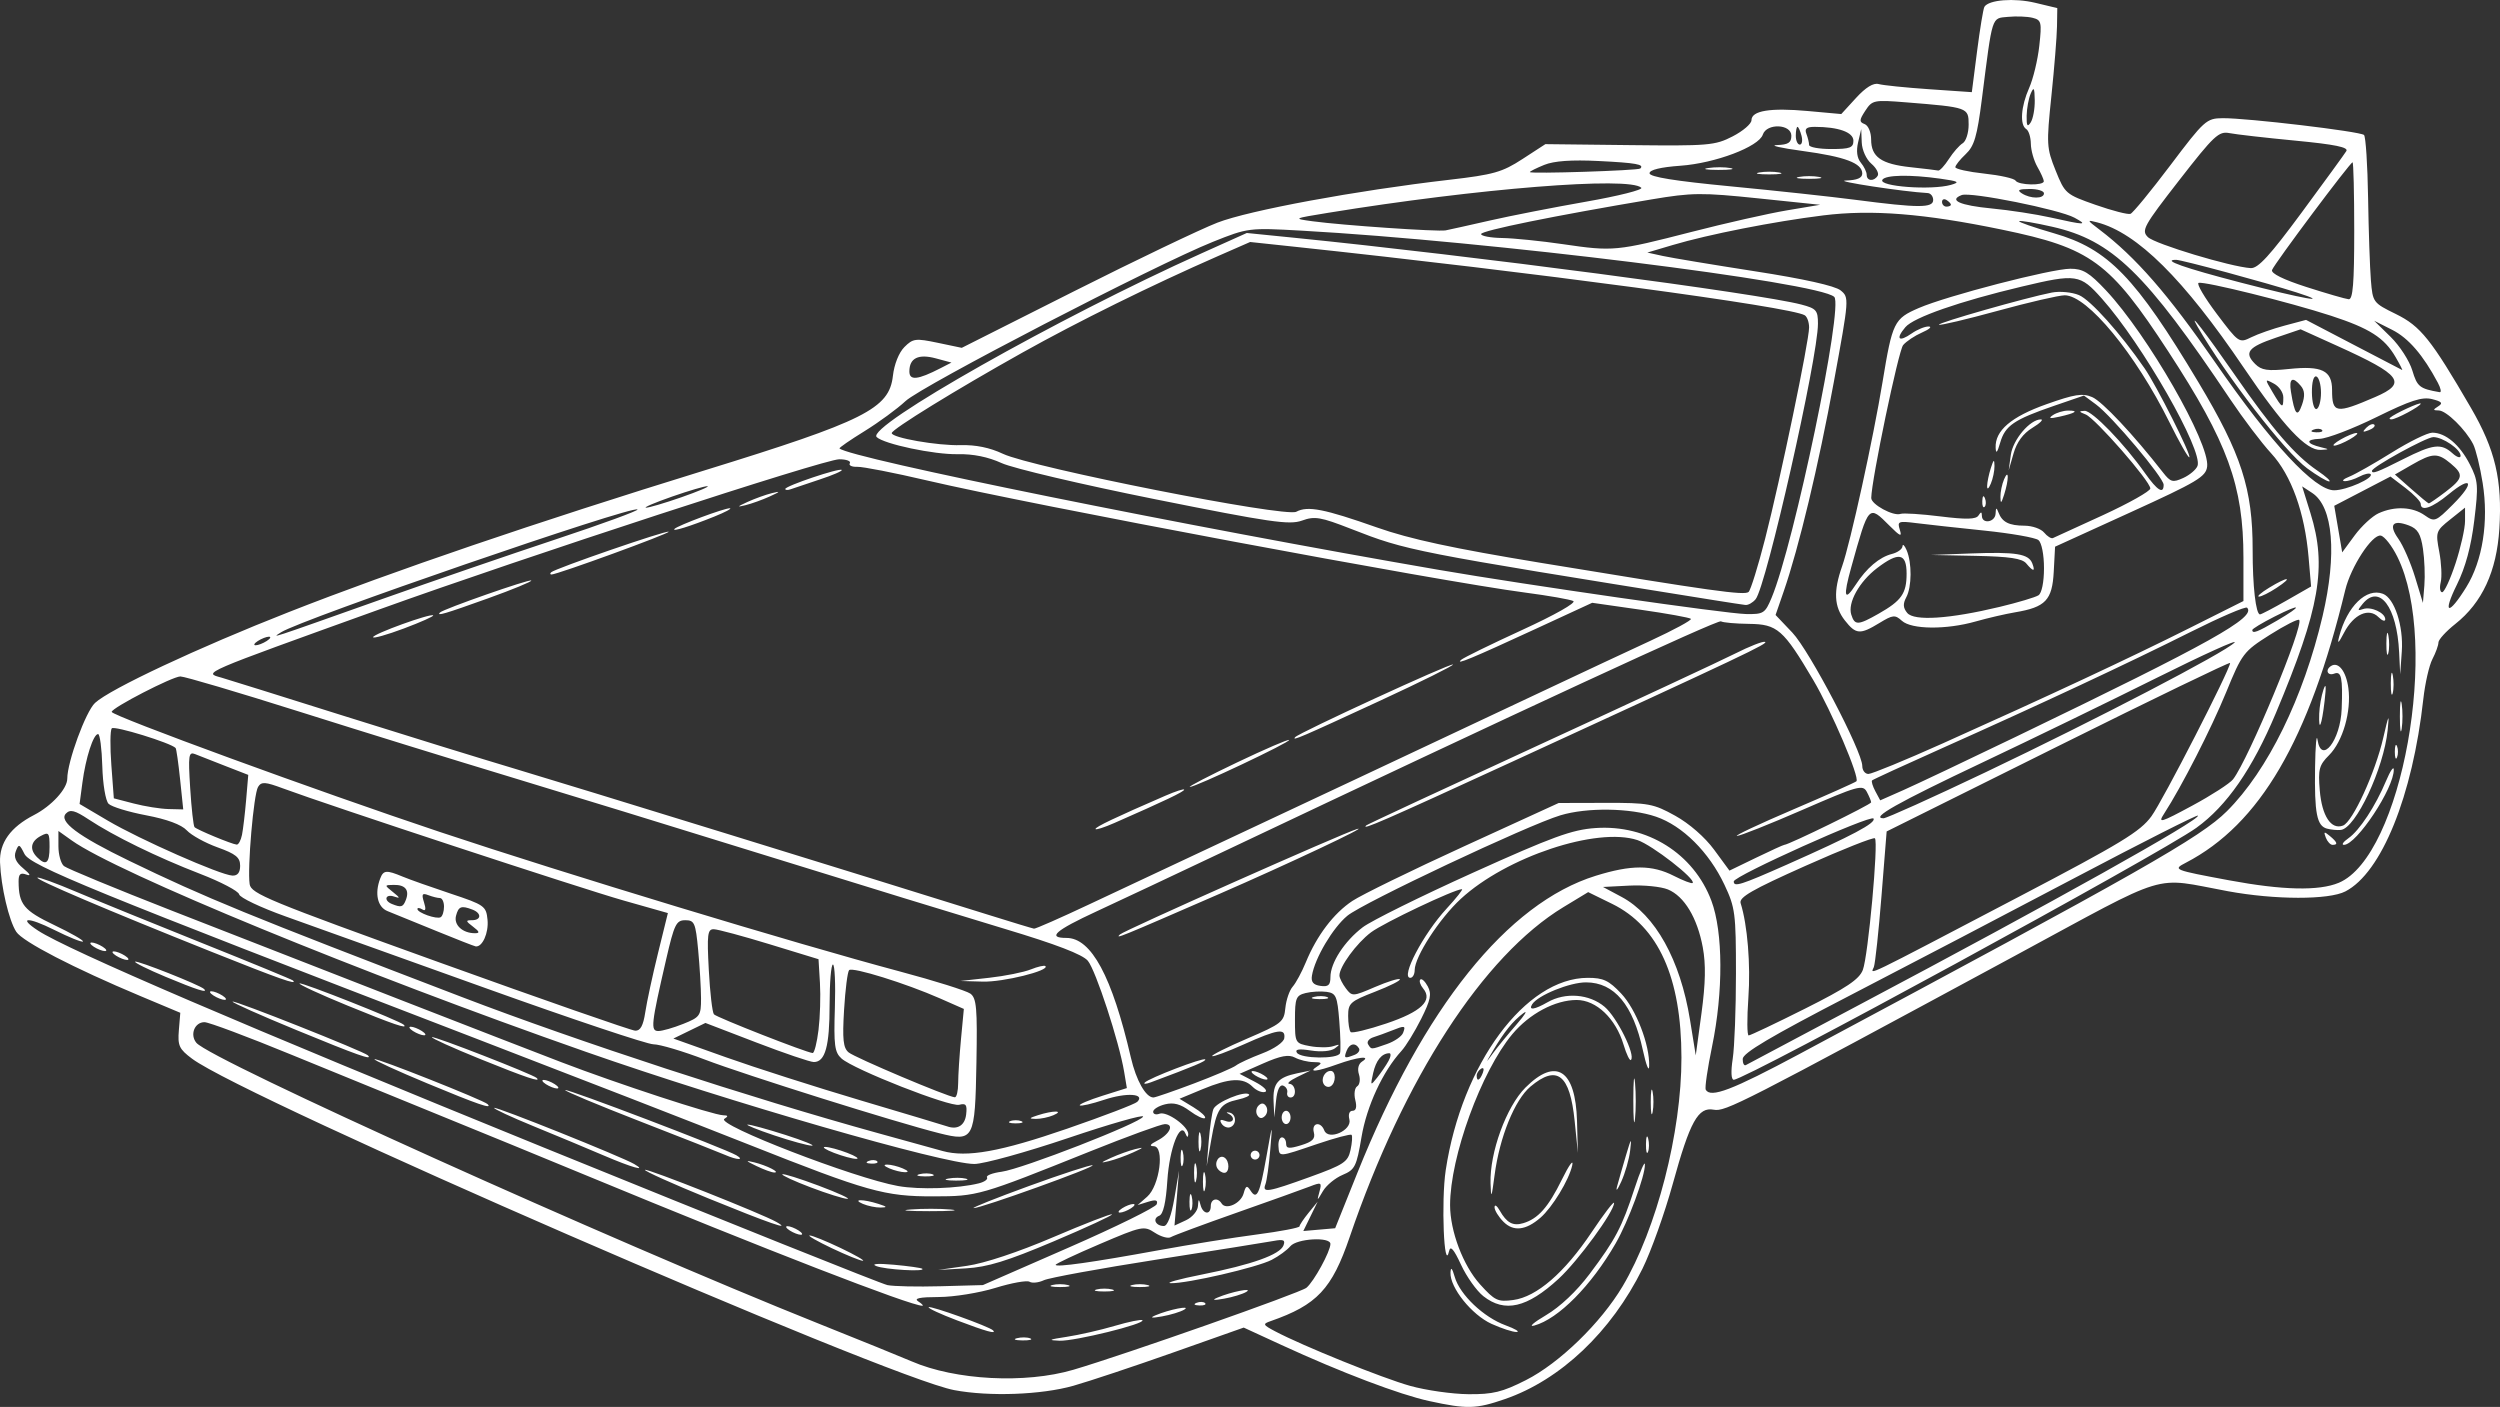 <?xml version="1.0" encoding="UTF-8" standalone="no"?>
<!-- Created with Inkscape (http://www.inkscape.org/) -->

<svg
   xmlns:dc="http://purl.org/dc/elements/1.1/"
   xmlns:cc="http://creativecommons.org/ns#"
   xmlns:rdf="http://www.w3.org/1999/02/22-rdf-syntax-ns#"
   xmlns:svg="http://www.w3.org/2000/svg"
   xmlns="http://www.w3.org/2000/svg"
   xmlns:sodipodi="http://sodipodi.sourceforge.net/DTD/sodipodi-0.dtd"
   xmlns:inkscape="http://www.inkscape.org/namespaces/inkscape"
   id="svg2"
   version="1.1"
   inkscape:version="0.48.3.1 r9886"
   width="564.069"
   height="317.439"
   sodipodi:docname="delorean.svg">
  <rect width="100%" height="100%" fill="#333333" stroke="none"/>
  <defs
     id="defs6" />
  <sodipodi:namedview
     pagecolor="#ffffff"
     bordercolor="#666666"
     borderopacity="1"
     objecttolerance="10"
     gridtolerance="10"
     guidetolerance="10"
     inkscape:pageopacity="0"
     inkscape:pageshadow="2"
     inkscape:window-width="1880"
     inkscape:window-height="1175"
     id="namedview4"
     showgrid="false"
     fit-margin-top="0"
     fit-margin-left="0"
     fit-margin-right="0"
     fit-margin-bottom="0"
     inkscape:zoom="0.96130346"
     inkscape:cx="388.37055"
     inkscape:cy="89.601685"
     inkscape:window-x="40"
     inkscape:window-y="0"
     inkscape:window-maximized="1"
     inkscape:current-layer="svg2" />
  <path
     id="path2987"
     style="fill:#ffffff"
     d="m 459.095,22.625 c -0.045,-2.86 -0.212,-3.134 -0.914,-1.5 -0.473,1.1 -0.884,3.35 -0.914,5 -0.042,2.291 0.174,2.646 0.914,1.5 0.533,-0.825 0.945,-3.075 0.914,-5 z m -52.625,8 c -0.288,-1.1 -0.696,-2 -0.906,-2 -0.211,0 -0.383,0.9 -0.383,2 0,1.1 0.408,2 0.906,2 0.498,0 0.671,-0.9 0.383,-2 z m 11.71,1.125 c 0,-1.913 -3.387,-3.125 -8.732,-3.125 -1.852,0 -2.328,0.401 -1.875,1.582 0.334,0.87 0.607,1.995 0.607,2.5 0,0.505 2.25,0.918 5,0.918 4.222,0 5,-0.292 5,-1.875 z m 21.542,4.125 c 0.975,-1.512 2.377,-3.11 3.115,-3.55 0.738,-0.44 1.343,-2.332 1.343,-4.205 0,-3.861 -0.12,-3.904 -14.089,-5.026 -7.286,-0.586 -7.654,-0.511 -9.212,1.868 -1.401,2.138 -1.423,2.555 -0.161,3.039 0.819,0.314 1.462,1.84 1.462,3.47 0,3.947 2.27,5.542 8.904,6.257 3.078,0.332 5.882,0.669 6.231,0.75 0.349,0.081 1.433,-1.09 2.407,-2.603 z m -69.626,2.147 c 0.975,-0.929 -0.933,-1.272 -9.425,-1.694 -6.091,-0.303 -10.04,-0.021 -12.242,0.874 -1.788,0.726 -3.25,1.456 -3.25,1.622 0,0.448 24.431,-0.339 24.917,-0.802 z m 53.567,1.63 c 0.331,-0.535 -0.318,-1.76 -1.441,-2.722 -1.143,-0.979 -2.095,-3.082 -2.161,-4.777 l -0.118,-3.028 -0.703,3 c -0.457,1.951 -0.241,3.552 0.618,4.579 0.727,0.868 1.321,2.106 1.321,2.75 0,1.418 1.648,1.55 2.483,0.198 z m 37.481,1.223 c -0.02,-0.412 -0.678,-1.875 -1.464,-3.25 -0.786,-1.375 -1.445,-3.711 -1.465,-5.191 -0.019,-1.48 -0.485,-2.969 -1.035,-3.309 -1.5,-0.927 -1.207,-5.099 0.652,-9.282 0.909,-2.045 1.939,-6.321 2.29,-9.502 0.59,-5.349 0.476,-5.824 -1.514,-6.324 -1.183,-0.297 -3.667,-0.394 -5.518,-0.216 -3.8,0.365 -3.476,-0.648 -5.924,18.548 -1.075,8.435 -1.713,10.61 -3.645,12.424 -1.288,1.21 -2.342,2.536 -2.342,2.946 0,0.41 2.931,1.06 6.514,1.444 3.583,0.384 6.759,1.094 7.059,1.58 0.661,1.07 6.442,1.19 6.392,0.132 z m -20.965,0.838 c 2.12,-0.605 1.756,-0.818 -2.39,-1.4 -6.845,-0.962 -12.388,-0.856 -13.072,0.251 -0.939,1.519 11.044,2.409 15.462,1.149 z m 21,1.912 c 0,-0.55 -1.462,-0.993 -3.25,-0.985 -2.466,0.012 -2.888,0.249 -1.75,0.985 1.966,1.27 5,1.27 5,0 z m -21,2.559 c 0,-0.243 -0.45,-0.719 -1,-1.059 -0.55,-0.34 -1,-0.141 -1,0.441 0,0.582 0.45,1.059 1,1.059 0.55,0 1,-0.198 1,-0.441 z m -54.736,-8.277 c 1.52,-0.23 3.77,-0.224 5,0.014 1.23,0.237 -0.014,0.425 -2.764,0.418 -2.75,-0.008 -3.756,-0.202 -2.236,-0.432 z m 11.486,1.012 c 1.238,-0.238 3.263,-0.238 4.5,0 1.238,0.238 0.225,0.433 -2.25,0.433 -2.475,0 -3.487,-0.195 -2.25,-0.433 z m 9,1 c 1.238,-0.238 3.263,-0.238 4.5,0 1.238,0.238 0.225,0.433 -2.25,0.433 -2.475,0 -3.487,-0.195 -2.25,-0.433 z m 30.25,5.206 c 0,-0.825 -0.562,-1.53 -1.25,-1.566 -5.391,-0.286 -21.441,-2.734 -18.5,-2.822 2.576,-0.077 3.75,-0.571 3.75,-1.577 0,-2.336 -3.846,-3.789 -13.5,-5.101 -4.95,-0.672 -7.537,-1.27 -5.75,-1.328 2.548,-0.083 3.25,-0.538 3.25,-2.106 0,-2.663 -5.576,-2.879 -6.441,-0.25 -0.902,2.74 -10.747,6.459 -18.586,7.02 -4.479,0.321 -6.973,0.928 -6.973,1.699 0,0.826 5.693,1.744 18.25,2.946 10.037,0.96 22.75,2.333 28.25,3.05 14.18,1.85 17.5,1.857 17.5,0.035 z m 31.881,3.997 c -3.425,-1.861 -23.443,-5.879 -25.452,-5.108 -3.032,1.164 -0.392,2.339 6.793,3.024 4.003,0.382 9.978,1.299 13.278,2.038 7.814,1.75 8.529,1.757 5.381,0.046 z m -131.881,0.629 c 4.675,-1.065 14.451,-2.98 21.725,-4.256 7.274,-1.276 12.861,-2.684 12.416,-3.129 -2.595,-2.595 -36.96,0.152 -70.641,5.648 -7.978,1.302 -7.988,1.307 -3.5,1.914 6.74,0.911 28.282,2.384 30,2.051 0.825,-0.16 5.325,-1.162 10,-2.227 z m 45.5,2.571 c 7.7,-1.98 17.375,-4.166 21.5,-4.858 l 7.5,-1.258 -14,-1.453 c -12.729,-1.321 -14.908,-1.301 -24,0.229 -21.991,3.699 -38.5,7.056 -38.5,7.828 0,0.448 2.138,0.849 4.75,0.891 2.612,0.042 8.8,0.671 13.75,1.397 11.3,1.657 12.028,1.588 29,-2.776 z m 137.645,-4.375 c 5.145,-6.973 9.68,-13.211 10.077,-13.861 0.527,-0.863 -2.58,-1.499 -11.5,-2.353 -6.722,-0.644 -13.417,-1.407 -14.877,-1.697 -2.404,-0.477 -3.478,0.531 -11.347,10.649 -8.025,10.32 -8.567,11.301 -7.065,12.802 1.553,1.553 18.717,6.735 23.212,7.008 1.65,0.1 4.305,-2.797 11.5,-12.548 z m 11.855,4.178 c 0,-8.525 -0.17,-15.5 -0.378,-15.5 -0.543,0 -17.631,22.851 -18.166,24.293 -0.285,0.767 2.555,2.17 7.798,3.852 4.535,1.455 8.808,2.692 9.496,2.75 0.951,0.08 1.25,-3.606 1.25,-15.395 z m -13,13.86 c -6.99,-2.24 -25.901,-7.36 -27.183,-7.36 -3.353,0 1.788,1.815 14.477,5.112 14.351,3.728 20.99,4.903 12.706,2.249 z m 22.306,14.544 c -2.527,-4.33 -5.841,-6.446 -14.54,-9.286 -9.304,-3.037 -28.629,-7.831 -29.883,-7.413 -0.509,0.17 1.334,3.308 4.095,6.975 4.957,6.584 5.054,6.65 7.771,5.301 1.513,-0.751 4.917,-1.943 7.564,-2.648 l 4.813,-1.282 10.687,5.581 c 5.878,3.069 10.824,5.645 10.993,5.724 0.169,0.079 -0.506,-1.249 -1.5,-2.952 z m -328.309,2.563 2.497,-1.283 -3.497,-0.945 c -3.969,-1.073 -5.997,-0.076 -5.997,2.95 0,2.1 1.882,1.906 6.997,-0.722 z m 337.877,3.282 c -3.334,-6.273 -6.627,-10.091 -10.305,-11.948 l -4.07,-2.055 3.714,3.64 c 2.043,2.002 4.244,5.411 4.893,7.576 1.105,3.688 1.643,4.115 6.178,4.902 0.432,0.075 0.247,-0.876 -0.411,-2.114 z m -34.874,3.285 c 0,-1.081 -0.951,-2.474 -2.113,-3.096 -2.109,-1.129 -2.11,-1.125 -0.284,1.965 2.146,3.632 2.397,3.751 2.397,1.131 z m 20.75,-0.086 c 7.286,-3.149 5.942,-4.959 -8.55,-11.518 l -8.3,-3.756 -5.621,1.912 c -6.244,2.124 -7.2,3.347 -4.629,5.918 1.421,1.421 2.814,1.626 7.624,1.123 7.432,-0.777 9.727,0.342 9.727,4.739 0,5.296 0.84,5.432 9.75,1.581 z m -12.25,-0.949 c 0,-1.833 -0.472,-3.491 -1.049,-3.683 -0.621,-0.207 -1.029,1.287 -1,3.663 0.027,2.208 0.499,3.865 1.049,3.683 0.55,-0.181 1,-1.83 1,-3.663 z m -4.528,-1.534 c -1.867,-2.25 -2.741,-1.752 -2.252,1.284 0.837,5.203 1.449,5.932 2.491,2.966 0.697,-1.984 0.628,-3.205 -0.239,-4.25 z m 4.757,9.929 c -0.332,-0.332 -1.195,-0.368 -1.917,-0.079 -0.798,0.319 -0.561,0.556 0.604,0.604 1.054,0.043 1.645,-0.193 1.312,-0.525 z m 18.271,6.604 c 6.81,-3.438 8.618,-3.655 11.171,-1.345 1.006,0.91 1.829,1.161 1.829,0.557 0,-1.465 -4.012,-4.212 -6.151,-4.212 -1.575,0 -13.849,6.751 -13.849,7.617 0,0.764 1.163,0.33 7,-2.617 z m 9.567,7.381 c 4.038,-3.08 4.193,-3.927 1.183,-6.438 -2.92,-2.436 -4.061,-2.4 -8.713,0.277 l -3.859,2.221 3.661,3.237 c 2.014,1.781 3.804,3.256 3.978,3.279 0.174,0.023 1.862,-1.137 3.75,-2.577 z m -398.011,1.193 c 3.82,-1.334 6.47,-2.459 5.89,-2.5 -0.58,-0.041 -4.18,1.017 -8,2.351 -3.82,1.334 -6.47,2.459 -5.89,2.5 0.58,0.041 4.18,-1.017 8,-2.351 z m 382.944,3.608 c 3.616,-1.648 7.639,-1.474 10.383,0.448 2.252,1.578 2.459,1.498 6.423,-2.466 4.975,-4.975 4.27,-6.61 -0.982,-2.28 -3.76,3.099 -6.324,3.977 -6.324,2.166 0,-0.522 -1.535,-2.12 -3.412,-3.551 l -3.412,-2.602 -6.343,3.301 -6.343,3.301 0.896,5.255 0.896,5.255 2.811,-3.823 c 1.546,-2.102 3.979,-4.355 5.406,-5.005 z m 17.36,11.297 c 1.177,-3.587 2.141,-7.881 2.141,-9.543 l 0,-3.022 -3.347,2.671 c -3.24,2.585 -3.319,2.818 -2.469,7.293 0.483,2.542 0.63,5.635 0.328,6.872 -0.302,1.238 -0.155,2.25 0.328,2.25 0.483,0 1.842,-2.934 3.019,-6.521 z m -7.353,-3.28 c -0.505,-3.369 -1.19,-4.508 -3.16,-5.257 -3.687,-1.402 -4.659,-0.188 -2.396,2.99 1.093,1.535 2.789,5.421 3.768,8.635 l 1.78,5.843 0.326,-3.955 c 0.179,-2.175 0.036,-5.89 -0.319,-8.256 z m -7.423,-29.572 c 1.029,-0.921 6.917,-3.626 6.917,-3.179 0,0.576 -5.544,3.551 -6.617,3.551 -0.394,0 -0.529,-0.168 -0.3,-0.373 z m -5.35,2.249 c 0.678,-0.683 1.485,-0.991 1.793,-0.683 0.308,0.308 -0.247,0.867 -1.233,1.243 -1.425,0.543 -1.54,0.428 -0.56,-0.56 z m -5.733,2.624 c 1.375,-0.786 2.95,-1.429 3.5,-1.429 0.55,0 -0.125,0.643 -1.5,1.429 -1.375,0.786 -2.95,1.429 -3.5,1.429 -0.55,0 0.125,-0.643 1.5,-1.429 z m -7.615,6.552 c -4.975,-3.658 -18.511,-21.156 -24.77,-32.017 -2.245,-3.896 1.761,1.3 8.533,11.069 8.472,12.22 13.502,18.041 18.554,21.469 1.967,1.335 3.152,2.427 2.633,2.427 -0.518,0 -2.746,-1.327 -4.951,-2.948 z m 35.889,26.811 c 3.695,-5.961 5.09,-14.819 3.704,-23.5 -0.585,-3.659 -1.549,-7.6 -2.143,-8.758 -1.712,-3.337 -6.064,-7.604 -7.773,-7.62 -1.334,-0.013 -1.351,-0.15 -0.115,-0.931 1.128,-0.714 0.822,-1.073 -1.387,-1.627 -2.245,-0.563 -4.856,0.283 -12.547,4.067 -5.342,2.628 -11.106,4.83 -12.809,4.893 -3.251,0.12 -3.101,1.084 0.295,1.901 1.944,0.468 1.942,0.484 -0.068,0.597 -3.245,0.182 -8.448,-5.374 -17.342,-18.517 -13.579,-20.066 -24.062,-30.463 -33.09,-32.818 -2.385,-0.622 -2.362,-0.547 0.5,1.622 8.173,6.194 15.508,14.604 26.074,29.895 12.738,18.434 22.497,28.935 26.889,28.935 2.792,0 9.075,-2.795 8.216,-3.655 -0.279,-0.279 -1.416,-0.021 -2.527,0.574 -1.111,0.595 -2.612,1.052 -3.336,1.018 -0.724,-0.035 -0.234,-0.496 1.087,-1.024 1.322,-0.529 5.635,-2.975 9.584,-5.437 3.949,-2.462 8.055,-4.476 9.124,-4.476 2.986,0 6.205,2.72 8.467,7.154 1.885,3.696 1.966,4.725 0.999,12.684 -0.714,5.871 -1.974,10.525 -3.91,14.444 -3.326,6.729 -1.94,7.111 2.107,0.581 z m -44.5,0.133 c 4.246,-2.589 5.636,-2.586 1.726,0.004 -1.65,1.093 -3.45,1.988 -4,1.99 -0.55,0.002 0.473,-0.895 2.274,-1.993 z m 3.987,2.855 5.504,-3.149 -0.567,-6.601 c -0.868,-10.1 -3.893,-18.504 -8.434,-23.431 -2.158,-2.341 -6.322,-7.837 -9.255,-12.213 -19.186,-28.635 -26.618,-35.843 -40.126,-38.915 -3.924,-0.893 -7.297,-1.462 -7.494,-1.264 -0.197,0.197 3.347,1.429 7.876,2.737 12.229,3.532 18.346,9.848 32.614,33.674 9.665,16.14 12.217,24.036 12.197,37.74 -0.012,8.173 0.718,14.572 1.663,14.572 0.284,0 2.994,-1.417 6.021,-3.149 z m -117.661,-13.996 c 3.417,-13.338 9.9,-44.504 9.9,-47.593 0,-1.179 -0.44,-2.416 -0.977,-2.748 -3.117,-1.926 -60.8,-9.674 -115.331,-15.49 l -9.808,-1.046 -7.192,3.152 c -14.964,6.558 -31.638,14.785 -44.192,21.806 -14.936,8.352 -29.452,17.291 -29.48,18.155 -0.035,1.059 10.353,2.876 15.57,2.724 3.355,-0.098 6.592,0.566 9.5,1.947 6.551,3.113 63.721,14.41 66.203,13.081 2.576,-1.379 6.256,-0.661 18.249,3.561 7.446,2.621 17.01,4.684 37,7.979 38.628,6.368 45.852,7.38 46.804,6.557 0.465,-0.402 2.155,-5.841 3.754,-12.086 z m -11.6,13.927 c -68.37,-10.965 -69.171,-11.122 -81.829,-16.067 -6.912,-2.7 -8.21,-2.921 -11.088,-1.88 -2.839,1.027 -7.112,0.405 -33.171,-4.825 -16.452,-3.302 -32.013,-6.964 -34.58,-8.139 -3.064,-1.402 -6.469,-2.095 -9.911,-2.017 -5.295,0.119 -16.673,-2.283 -18.305,-3.865 -2.444,-2.368 41.021,-26.943 73.367,-41.48 l 10.151,-4.562 10.683,1.074 c 39.896,4.01 104.962,12.579 114.433,15.071 3.384,0.89 3.75,1.311 3.75,4.314 0,7.703 -11.67,59.288 -14.066,62.175 -0.648,0.781 -1.687,1.363 -2.307,1.292 -0.62,-0.071 -3.828,-0.561 -7.128,-1.091 z m 13.04,-0.53 c 5.087,-12.174 16.262,-65.836 14.137,-67.887 -3.428,-3.308 -78.104,-12.596 -120.191,-14.948 -11.893,-0.665 -12.095,-0.639 -20,2.521 -12.929,5.169 -65.688,32.505 -69.354,35.935 -1.853,1.733 -6.022,4.789 -9.265,6.791 -3.243,2.002 -5.777,3.754 -5.632,3.894 2.269,2.179 78.898,17.702 135.335,27.415 19.96,3.435 64.633,9.859 69.167,9.946 3.978,0.076 4.332,-0.147 5.803,-3.668 z m 114.032,5.154 c 5.963,-3.495 5.618,-4.042 -0.572,-0.905 -2.75,1.394 -5,2.751 -5,3.017 0,0.914 1.155,0.476 5.572,-2.112 z M 86.181,135.176 c 11.275,-4 28.966,-10.082 39.313,-13.516 10.347,-3.434 18.603,-6.452 18.347,-6.708 -1.008,-1.008 -75.862,24.776 -80.405,27.697 -2.195,1.411 -3.508,1.842 22.746,-7.472 z m -26,9.449 c 0.825,-0.533 1.05,-0.969 0.5,-0.969 -0.55,0 -1.675,0.436 -2.5,0.969 -0.825,0.533 -1.05,0.969 -0.5,0.969 0.55,0 1.675,-0.436 2.5,-0.969 z M 463.181,93.671 c 0.825,-0.558 2.362,-1.022 3.417,-1.03 2.558,-0.02 1.76,0.552 -1.917,1.374 -2.191,0.49 -2.595,0.397 -1.5,-0.344 z m 26.311,1.618 c -7.689,-15.503 -18.544,-28.663 -23.643,-28.663 -1.28,0 -8.097,1.581 -15.149,3.514 -7.053,1.933 -12.998,3.339 -13.212,3.125 -0.401,-0.401 19.662,-6.12 25.438,-7.252 1.794,-0.351 4.536,-0.1 6.135,0.562 2.609,1.081 9.377,8.633 14.831,16.55 2.727,3.958 10.571,19.552 10.081,20.042 -0.211,0.211 -2.227,-3.335 -4.48,-7.879 z m -35.795,7.337 c 0.475,-3.449 4.342,-8.004 6.79,-7.996 0.657,0.002 -0.214,0.863 -1.936,1.912 -2.071,1.263 -3.503,3.206 -4.233,5.746 l -1.103,3.838 0.482,-3.5 z m -5.346,7 c 0.016,-0.825 0.39,-2.625 0.83,-4 0.644,-2.01 0.806,-2.108 0.83,-0.5 0.016,1.1 -0.357,2.9 -0.83,4 -0.527,1.225 -0.848,1.419 -0.83,0.5 z m 3,2.5 c -0.016,-1.1 0.357,-2.9 0.83,-4 1.095,-2.548 1.095,0.081 0,3.5 -0.644,2.01 -0.806,2.108 -0.83,0.5 z m -4.091,0.917 c 0.048,-1.165 0.285,-1.402 0.604,-0.604 0.289,0.722 0.253,1.584 -0.079,1.917 -0.332,0.332 -0.569,-0.258 -0.525,-1.312 z m 27.269,3.17 c 5.859,-2.702 10.648,-5.402 10.643,-6 -0.014,-1.645 -12.429,-15.852 -14.596,-16.702 -1.554,-0.61 -1.597,-0.756 -0.238,-0.814 1.702,-0.072 8.884,7.337 13.657,14.088 2.76,3.904 4.188,4.789 4.183,2.592 0,-1.613 -11.658,-15.457 -15.238,-18.102 l -2.741,-2.025 -6.759,2.321 c -9.032,3.101 -11.033,4.47 -12.142,8.311 -0.657,2.275 -0.964,2.613 -1.027,1.13 -0.164,-3.849 3.5,-6.98 11.484,-9.814 6.339,-2.25 8.109,-2.526 10.291,-1.603 2.265,0.958 9.301,8.443 15.977,16.997 1.719,2.202 2.204,2.336 4.569,1.259 1.455,-0.663 2.907,-1.886 3.226,-2.719 1.313,-3.421 -12.457,-27.515 -21.576,-37.754 -4.924,-5.528 -5.721,-5.648 -18.061,-2.717 -14.038,3.334 -24.393,6.944 -26.275,9.16 -2.288,2.694 -1.504,3.466 1.433,1.409 1.258,-0.881 2.975,-1.584 3.815,-1.563 0.84,0.021 0.177,0.628 -1.473,1.347 -1.65,0.719 -3.579,2.005 -4.286,2.857 -1.06,1.277 -7.127,30.36 -7.194,34.482 -0.024,1.452 4.988,4.178 6.609,3.595 0.621,-0.223 4.663,0.033 8.983,0.569 5.865,0.728 8.044,0.676 8.606,-0.207 0.565,-0.889 0.755,-0.872 0.767,0.068 0.024,1.95 3.006,1.468 3.094,-0.5 0.063,-1.394 0.195,-1.445 0.65,-0.25 0.833,2.188 2.374,2.967 5.899,2.985 1.72,0.008 3.7,0.705 4.4,1.549 0.7,0.843 1.586,1.406 1.97,1.25 0.384,-0.156 5.491,-2.494 11.35,-5.197 z m -17.348,10.913 c -0.933,-1.124 -3.781,-1.552 -11.373,-1.706 l -10.127,-0.206 9,-0.338 c 10.185,-0.383 13.028,0.077 13.858,2.241 0.736,1.919 0.23,1.922 -1.358,0.009 z m -6,9.804 c 4.125,-0.992 8.062,-2.168 8.75,-2.613 0.742,-0.48 1.25,-2.971 1.25,-6.128 0,-3.048 -0.534,-5.751 -1.25,-6.331 -0.688,-0.557 -6.2,-1.523 -12.25,-2.147 -6.05,-0.624 -12.954,-1.383 -15.341,-1.685 -4.036,-0.511 -4.295,-0.405 -3.687,1.511 0.534,1.683 0.106,1.513 -2.332,-0.925 -4.748,-4.748 -4.657,-4.847 -8.624,9.371 -1.873,6.714 -1.565,7.905 1.016,3.924 2.417,-3.729 5.344,-6.212 8.153,-6.917 1.274,-0.32 2.347,-1.095 2.386,-1.723 0.039,-0.628 0.457,-0.242 0.93,0.858 1.222,2.844 1.186,8.283 -0.069,10.63 -0.79,1.476 -0.736,2.401 0.208,3.538 1.563,1.883 9.527,1.363 20.861,-1.363 z m -27.307,1.534 c 5.169,-2.935 6.307,-4.565 6.307,-9.029 0,-4.648 -1.773,-4.982 -6.657,-1.257 -4.033,3.076 -6.673,7.833 -5.827,10.498 0.784,2.469 1.499,2.444 6.177,-0.212 z m -7.62,1.527 c -2.439,-3.1 -2.617,-6.571 -0.627,-12.211 1.861,-5.275 7.019,-28.785 9.133,-41.628 2.219,-13.484 2.588,-14.236 8.158,-16.648 6.376,-2.761 29.89,-8.856 34.212,-8.868 2.843,-0.008 4.258,0.852 8.051,4.892 9.37,9.98 23.449,34.504 22.814,39.738 -0.279,2.299 -2.196,3.443 -17.314,10.334 l -17,7.749 -0.3,5.649 c -0.341,6.421 -1.843,8.001 -8.7,9.153 -2.2,0.37 -6.219,1.303 -8.931,2.074 -6.633,1.885 -14.456,1.814 -16.628,-0.152 -1.559,-1.411 -2.025,-1.365 -5.079,0.496 -4.364,2.66 -5.297,2.591 -7.79,-0.578 z m 22.061,27.749 c 23.679,-10.611 42.294,-19.31 55.671,-26.016 l 12.195,-6.113 0,-9.782 c 0,-16.263 -3.532,-25.953 -16.954,-46.52 -13.241,-20.288 -17.395,-23.331 -37.545,-27.501 -17.526,-3.627 -29.364,-4.57 -40.294,-3.211 -11.245,1.398 -25.86,4.276 -34.018,6.697 l -5.688,1.688 3.5,0.77 c 1.925,0.423 11.29,1.981 20.811,3.461 11.009,1.711 18.032,3.277 19.291,4.302 1.964,1.598 1.952,1.759 -1.511,20.61 -3.497,19.034 -7.88,37.357 -11.321,47.316 l -1.836,5.316 3.787,3.981 c 3.846,4.043 15.779,26.803 15.779,30.095 0,0.986 0.623,1.793 1.384,1.793 0.761,0 8.299,-3.099 16.75,-6.886 z m 16.868,-1.669 c 43.646,-21.047 53.964,-26.813 51.819,-28.958 -0.335,-0.335 -6.086,2.137 -12.78,5.493 -13.962,6.999 -33.738,16.25 -55.997,26.195 -8.501,3.798 -15.625,7.074 -15.831,7.28 -0.206,0.206 0.123,1.302 0.73,2.437 l 1.104,2.063 5.229,-2.312 c 2.876,-1.272 14.453,-6.761 25.727,-12.197 z m -414.545,9.805 c -0.387,-3.712 -0.842,-6.907 -1.013,-7.1 -1.001,-1.129 -13.873,-5.096 -14.411,-4.441 -0.358,0.435 -0.399,4.166 -0.091,8.291 l 0.559,7.5 4.5,1.17 c 2.475,0.643 5.998,1.206 7.83,1.25 l 3.33,0.081 -0.703,-6.75 z M 447.947,174.268 c 24.985,-11.907 54.038,-27.04 56.233,-29.292 0.825,-0.846 -7.05,2.724 -17.5,7.934 -10.45,5.21 -28.225,13.842 -39.5,19.183 -19.148,9.07 -25.28,12.532 -22.198,12.532 0.677,0 11.011,-4.661 22.964,-10.357 z m 55.904,1.551 c 3.496,-4.525 16.052,-34.804 14.907,-35.949 -0.278,-0.278 -3.264,1.241 -6.634,3.375 -5.907,3.74 -6.262,4.208 -9.836,12.932 -3.389,8.271 -10.035,21.277 -14.01,27.416 -1.45,2.239 -0.864,2.072 6.333,-1.806 4.362,-2.35 8.52,-5.036 9.24,-5.967 z M 54.599,188.375 c 0.251,-1.238 0.672,-4.789 0.936,-7.893 l 0.479,-5.643 -5.167,-2.01 c -2.842,-1.105 -5.908,-2.309 -6.814,-2.674 -1.474,-0.595 -1.592,0.208 -1.123,7.653 0.288,4.575 0.729,8.542 0.98,8.817 0.533,0.584 8.446,3.862 9.521,3.944 0.402,0.031 0.936,-0.957 1.187,-2.194 z m -43.418,2.715 c 0,-3.225 -0.175,-3.441 -2,-2.465 -2.264,1.212 -2.568,3.032 -0.8,4.8 2.016,2.016 2.8,1.362 2.8,-2.335 z m 43,4.233 c 0,-1.862 -0.973,-2.652 -5.082,-4.13 -2.795,-1.005 -5.928,-2.735 -6.961,-3.844 -1.205,-1.294 -4.488,-2.51 -9.155,-3.393 -4.002,-0.757 -7.821,-1.928 -8.487,-2.603 -0.679,-0.688 -1.301,-4.415 -1.415,-8.477 -0.112,-3.987 -0.541,-7.25 -0.954,-7.25 -1.068,0 -2.79,5.34 -3.536,10.967 l -0.637,4.804 6.364,3.758 c 7.173,4.236 25.447,12.298 28.114,12.402 1.18,0.046 1.75,-0.682 1.75,-2.234 z M 403.174,195.08 c 14.808,-6.566 20.153,-9.408 19.544,-10.394 -0.588,-0.951 -31.535,12.973 -31.536,14.189 0,1.326 1.549,0.835 11.993,-3.795 z m 135.258,-49.955 c 0.011,-2.2 0.216,-2.982 0.455,-1.738 0.239,1.244 0.23,3.044 -0.02,4 -0.25,0.956 -0.446,-0.062 -0.435,-2.262 z m 2.876,2 c -0.492,-10.194 -4.454,-15.443 -8.216,-10.886 -1.226,1.485 -1.215,1.641 0.088,1.183 1.793,-0.631 5,0.85 5,2.309 0,0.57 -0.688,0.348 -1.529,-0.492 -2.185,-2.185 -5.586,-0.656 -7.748,3.484 -1.288,2.466 -1.597,2.714 -1.123,0.902 1.779,-6.808 6.152,-11.077 9.881,-9.646 2.601,0.998 4.656,7.27 4.253,12.981 l -0.364,5.164 -0.241,-5 z m -1.876,7 c 0.011,-2.2 0.216,-2.982 0.455,-1.738 0.239,1.244 0.23,3.044 -0.02,4 -0.25,0.956 -0.446,-0.062 -0.435,-2.262 z m -16.152,6.917 c 0.055,-1.604 0.482,-4.042 0.949,-5.417 0.573,-1.686 0.662,-0.872 0.272,2.5 -0.65,5.625 -1.373,7.353 -1.222,2.917 z m 18.2,0.583 c 0,-3.025 0.188,-4.263 0.417,-2.75 0.229,1.512 0.229,3.987 0,5.5 -0.229,1.512 -0.417,0.275 -0.417,-2.75 z m -1.142,8 c 0,-1.375 0.227,-1.938 0.504,-1.25 0.277,0.688 0.277,1.812 0,2.5 -0.278,0.688 -0.504,0.125 -0.504,-1.25 z m -15.305,17.341 c -2.296,-0.624 -2.846,-3.456 -2.689,-13.841 0.075,-4.95 0.326,-7.736 0.558,-6.191 0.851,5.664 5.175,0.132 5.446,-6.968 0.269,-7.038 -0.058,-8.598 -1.668,-7.98 -1.543,0.592 -2.128,-0.855 -0.702,-1.737 1.642,-1.015 3.371,1.214 3.879,5 0.705,5.253 -1.247,12.036 -4.357,15.146 -2.244,2.244 -2.489,3.173 -2.094,7.936 0.48,5.789 2.577,8.966 5.243,7.943 2.182,-0.837 7.263,-11.911 9.076,-19.781 1.244,-5.399 1.396,-5.667 1,-1.759 -0.881,8.686 -7.218,22.18 -10.579,22.527 -0.806,0.083 -2.206,-0.05 -3.112,-0.297 z m 4.843,2.16 c 2.501,-1.752 6.098,-7.238 8.499,-12.961 0.932,-2.222 1.709,-3.364 1.728,-2.539 0.094,4.152 -8.407,17 -11.248,17 -0.615,0 -0.156,-0.675 1.022,-1.499 z m -5.111,-0.142 c -0.527,-1.372 -0.38,-1.434 0.893,-0.378 1.735,1.44 1.916,2.019 0.63,2.019 -0.491,0 -1.177,-0.739 -1.523,-1.641 z m 2.92,10.204 c 14.258,-5.958 22.905,-54.047 13.227,-73.563 -1.227,-2.475 -2.911,-4.625 -3.741,-4.777 -1.931,-0.354 -6.741,7.009 -8.014,12.268 -8.215,33.949 -19.271,52.864 -35.975,61.546 -2.987,1.552 -2.848,1.608 9.779,3.963 12.057,2.248 20.243,2.434 24.723,0.563 z M 177.181,110.324 c 0,-0.678 12.231,-4.801 12.738,-4.294 0.215,0.215 -2,1.178 -4.924,2.139 -2.923,0.961 -5.877,1.955 -6.565,2.209 -0.688,0.254 -1.25,0.229 -1.25,-0.054 z m -8.5,2.915 c 1.65,-0.751 4.125,-1.642 5.5,-1.979 2.008,-0.493 1.909,-0.344 -0.5,0.753 -1.65,0.751 -4.125,1.642 -5.5,1.979 -2.008,0.493 -1.909,0.344 0.5,-0.753 z m -16.5,6.099 c 0.723,-0.775 11.315,-4.721 12.5,-4.657 0.55,0.03 -1.025,0.87 -3.5,1.868 -5.501,2.218 -9.673,3.511 -9,2.789 z M 124.342,129.13 c 0.839,-0.839 26.114,-9.562 26.523,-9.154 0.353,0.353 -25.115,9.649 -26.436,9.649 -0.32,0 -0.359,-0.223 -0.086,-0.495 z m -25.062,9.062 c 0.801,-0.801 20.203,-7.596 20.589,-7.21 0.21,0.21 -4.168,2.015 -9.729,4.013 -9.822,3.528 -11.761,4.099 -10.86,3.198 z m -15.1,5.57 c 0,-0.726 13.026,-5.444 13.559,-4.91 0.189,0.189 -2.784,1.516 -6.607,2.949 -3.823,1.432 -6.952,2.315 -6.952,1.962 z m 208.045,22.562 c 0.887,-1.011 35.187,-16.8 35.599,-16.387 0.208,0.208 -7.164,3.868 -16.383,8.134 -17.991,8.325 -20.059,9.213 -19.216,8.253 z m -13.14,5.718 c 6.273,-2.992 11.566,-5.278 11.764,-5.081 0.429,0.429 -21.272,10.696 -22.391,10.593 -0.428,-0.04 4.354,-2.52 10.627,-5.512 z m -31.905,14.993 c 0,-0.475 4.421,-2.579 15.75,-7.494 2.337,-1.014 4.25,-1.629 4.25,-1.367 0,0.436 -4.371,2.522 -15.75,7.516 -2.337,1.026 -4.25,1.631 -4.25,1.346 z m -1.375,16.992 c 6.531,-3.079 15.025,-7.069 18.875,-8.866 9.654,-4.506 71.327,-33.497 86,-40.427 6.6,-3.117 16.347,-7.679 21.661,-10.138 5.314,-2.459 9.442,-4.695 9.175,-4.97 -0.267,-0.275 -5.388,-1.202 -11.38,-2.06 l -10.895,-1.56 -12.781,5.903 c -14.392,6.647 -18.233,8.241 -16.781,6.963 0.55,-0.484 6.756,-3.521 13.792,-6.75 7.364,-3.379 12.244,-6.144 11.5,-6.516 -0.711,-0.355 -5.567,-1.208 -10.792,-1.895 -19.716,-2.591 -111.549,-19.803 -135,-25.303 -7.425,-1.741 -14.51,-3.127 -15.743,-3.08 -1.234,0.047 -1.995,-0.317 -1.691,-0.808 0.304,-0.492 -0.773,-0.894 -2.393,-0.894 -3.378,0 -70.958,22.062 -103.673,33.845 -40.732,14.67 -39.816,14.276 -35.75,15.41 0.963,0.269 13.225,4.103 27.25,8.52 14.025,4.417 31.8,9.91 39.5,12.205 12.112,3.61 78.138,23.98 106.5,32.857 5.225,1.635 9.781,3.016 10.125,3.068 0.344,0.052 5.969,-2.424 12.5,-5.504 z m 209.765,-1.719 c 23.041,-12.07 27.314,-14.665 29.852,-18.134 2.558,-3.496 17.743,-33.082 17.755,-34.592 0,-0.299 -17.433,8.133 -38.746,18.736 l -38.75,19.279 -1.164,14.569 c -0.64,8.013 -1.416,15.224 -1.723,16.026 -0.668,1.74 -3.343,3.036 32.777,-15.884 z m -301.41,28.709 c 3.79,-1.516 4.02,-1.846 4.013,-5.75 -0.004,-2.278 -0.294,-7.179 -0.645,-10.891 -0.582,-6.166 -0.834,-6.75 -2.91,-6.75 -2.036,0 -2.483,0.911 -4.294,8.75 -3.426,14.825 -3.582,16.25 -1.776,16.25 0.875,0 3.4,-0.724 5.611,-1.609 z M 91.577,203.035 c 0.847,-2.207 -0.121,-3.415 -2.705,-3.378 -2.175,0.032 -2.177,0.043 -0.191,1.635 1.624,1.302 1.671,1.489 0.25,1 -1.972,-0.68 -2.441,0.889 -0.5,1.672 2.097,0.846 2.512,0.724 3.146,-0.928 z m 8.604,1.531 c 0,-1.068 -0.413,-1.941 -0.918,-1.941 -0.505,0 -1.682,-0.293 -2.615,-0.651 -1.396,-0.536 -1.569,-0.247 -0.975,1.625 0.493,1.554 0.371,2.059 -0.385,1.592 -0.609,-0.376 -1.107,-0.418 -1.107,-0.093 0,0.844 4.353,2.378 5.25,1.85 0.412,-0.243 0.75,-1.315 0.75,-2.383 z m 6.559,4.527 c -1.693,-1.28 -1.725,-1.468 -0.25,-1.468 2.134,0 2.207,-1.588 0.109,-2.393 -2.526,-0.969 -3.152,-0.734 -3.709,1.395 -0.543,2.076 1.487,3.938 4.29,3.935 1.133,-0.001 1.026,-0.36 -0.441,-1.47 z m -8.559,0.856 c -4.675,-1.912 -9.512,-3.883 -10.75,-4.379 -2.259,-0.906 -2.944,-3.974 -1.643,-7.363 0.726,-1.891 1.389,-1.945 5.078,-0.412 1.548,0.643 6.415,2.368 10.815,3.832 7.637,2.541 8.014,2.808 8.318,5.896 0.292,2.967 -1.177,6.244 -2.691,6.004 -0.345,-0.055 -4.453,-1.664 -9.128,-3.576 z m 47.413,18.426 c 0.352,-2.337 1.644,-8.325 2.87,-13.305 l 2.23,-9.055 -10.007,-2.838 c -9.491,-2.692 -66.59,-21.485 -76.791,-25.275 -4.098,-1.523 -4.911,-1.572 -5.67,-0.348 -0.995,1.606 -2.438,18.31 -1.896,21.947 0.318,2.138 4.282,3.772 42.851,17.666 23.375,8.421 43.236,15.343 44.136,15.384 1.177,0.053 1.816,-1.121 2.277,-4.176 z m 261.636,-0.775 c 9.396,-4.71 12.25,-6.62 13.076,-8.75 1.192,-3.072 3.56,-28.872 2.727,-29.706 -0.296,-0.297 -7.352,2.503 -15.679,6.221 -12.043,5.377 -15.034,7.098 -14.62,8.413 1.545,4.912 2.278,13.863 1.748,21.363 -0.329,4.666 -0.3,8.484 0.065,8.484 0.365,0 6.072,-2.711 12.683,-6.025 z m -94.279,7.955 c 1.688,-0.588 3.316,-1.713 3.618,-2.5 0.646,-1.683 0.44,-1.724 -2.591,-0.511 -1.263,0.505 -3.113,1.177 -4.111,1.493 -0.997,0.316 -1.533,1.027 -1.191,1.581 0.762,1.233 0.549,1.236 4.275,-0.063 z m 71.248,-21.789 c -1.232,-6.665 -4.168,-11.547 -7.866,-13.078 -1.557,-0.645 -5.49,-1.035 -8.741,-0.868 l -5.911,0.305 4.192,2.241 c 7.609,4.067 13.249,14.205 15.443,27.759 l 1.295,8 1.29,-9.499 c 0.921,-6.786 1.006,-11.03 0.298,-14.86 z m -199.518,18.609 c 0.354,-2.888 0.499,-7.658 0.322,-10.6 l -0.322,-5.35 -11,-3.365 c -6.05,-1.851 -11.731,-3.38 -12.624,-3.4 -1.419,-0.031 -1.562,1.133 -1.131,9.215 0.271,5.088 0.793,9.581 1.159,9.985 0.652,0.719 20.937,8.673 22.275,8.734 0.373,0.017 0.968,-2.331 1.322,-5.219 z m 120.912,5.645 c 0.867,-0.333 1.327,-1.008 1.023,-1.5 -0.839,-1.357 -2.153,-1.073 -2.797,0.605 -0.643,1.676 -0.478,1.759 1.774,0.895 z m -9.143,-13.088 c 0.973,-0.254 2.323,-0.237 3,0.037 0.677,0.274 -0.119,0.481 -1.769,0.461 -1.65,-0.02 -2.204,-0.244 -1.231,-0.498 z m 5.898,12.694 c 0.183,-0.549 0.108,-3.812 -0.167,-7.25 -0.45,-5.63 -0.734,-6.284 -2.852,-6.584 -1.293,-0.183 -3.431,-0.062 -4.75,0.269 -2.159,0.542 -2.398,1.139 -2.398,5.972 0,5.304 0.041,5.377 3.366,6.001 1.851,0.347 4.214,0.355 5.25,0.017 1.565,-0.51 1.63,-0.427 0.384,0.49 -0.876,0.645 -3.114,0.847 -5.377,0.485 -2.714,-0.434 -3.671,-0.287 -3.191,0.489 0.853,1.38 9.278,1.476 9.734,0.111 z m 117.333,-11.002 c 43.246,-22.906 77.04,-41.792 76.231,-42.602 -0.213,-0.213 -12.544,6.024 -27.404,13.858 -14.86,7.835 -37.877,19.87 -51.151,26.745 -17.918,9.281 -24.139,12.966 -24.155,14.309 -0.012,0.995 0.317,1.612 0.729,1.371 0.412,-0.241 12,-6.397 25.75,-13.68 z m -106.391,12.75 c 0.529,-0.963 0.609,-1.743 0.177,-1.735 -1.714,0.033 -3.009,1.627 -3.647,4.485 -0.642,2.88 -0.606,2.92 0.919,1 0.874,-1.1 2.021,-2.788 2.55,-3.75 z m 92.818,-1.617 c 77.131,-41.266 90.387,-48.796 96.342,-54.725 9.212,-9.172 17.265,-25.596 21.591,-44.031 3.283,-13.993 2.381,-24.678 -2.344,-27.774 l -2.27,-1.487 1.877,6.032 c 3.759,12.076 2.138,21.438 -7.814,45.144 -5.279,12.575 -11.058,20.914 -17.917,25.856 -8.162,5.88 -101.753,56.854 -104.388,56.854 -0.587,0 -0.679,-1.86 -0.234,-4.75 0.402,-2.612 0.731,-11.275 0.731,-19.25 0,-13.533 -0.173,-14.867 -2.597,-20 -3.483,-7.375 -9.461,-13.321 -15.443,-15.359 -5.819,-1.983 -15.539,-2.123 -21.559,-0.312 -7.384,2.222 -44.512,19.726 -48.08,22.667 -3.282,2.706 -7.341,9.564 -7.991,13.504 -0.237,1.439 0.301,2.09 1.92,2.32 1.778,0.252 2.251,-0.167 2.254,-2 0,-3.213 3.167,-8.086 7.286,-11.227 1.903,-1.451 13.079,-6.983 24.835,-12.292 18.008,-8.133 22.367,-9.723 27.669,-10.096 11.688,-0.822 22.18,5.764 26.17,16.427 2.638,7.052 2.697,20.513 0.143,32.869 -1.023,4.95 -1.664,9.338 -1.424,9.75 1.117,1.921 5.894,0.096 21.245,-8.117 z m -97.843,-51.529 c 0.229,-0.218 17.742,-8.369 38.917,-18.114 21.175,-9.745 41.124,-19.043 44.332,-20.66 3.208,-1.618 6.229,-2.804 6.714,-2.635 0.925,0.321 -4.422,2.857 -56.837,26.958 -29.175,13.415 -34.464,15.722 -33.126,14.452 z m -55.583,24.616 c 0.93,-0.898 50.183,-22.804 53.5,-23.794 3.24,-0.968 -15.655,7.938 -31.147,14.681 -22.75,9.902 -23.477,10.198 -22.353,9.113 z m 5.598,33.424 c 0.871,-0.981 13.176,-5.703 13.644,-5.236 0.341,0.341 -2.384,1.49 -12.242,5.164 -1.1,0.41 -1.731,0.442 -1.402,0.071 z m 11.066,0.212 c 4.584,-1.729 8.872,-3.563 9.528,-4.075 0.656,-0.512 3.321,-1.739 5.922,-2.727 2.67,-1.014 4.834,-2.505 4.969,-3.425 0.341,-2.32 -1.477,-2.043 -9.134,1.393 -3.705,1.663 -6.912,2.848 -7.125,2.635 -0.213,-0.213 3.339,-1.989 7.894,-3.947 7.799,-3.352 8.301,-3.753 8.61,-6.885 0.18,-1.829 0.923,-4.001 1.65,-4.826 0.727,-0.825 2.063,-3.3 2.968,-5.5 2.49,-6.053 6.292,-11.062 10.52,-13.859 2.092,-1.385 13.418,-6.92 25.169,-12.302 l 21.365,-9.784 10.5,-0.028 c 9.773,-0.026 10.867,0.176 15.802,2.91 3.16,1.75 6.702,4.844 8.766,7.656 l 3.464,4.719 6,-2.906 c 3.3,-1.598 6.166,-2.906 6.37,-2.906 0.97,0 19.598,-9.114 19.598,-9.588 0,-0.299 -0.44,-1.366 -0.978,-2.371 -0.907,-1.695 -1.963,-1.399 -14.52,4.066 -7.448,3.241 -14.095,5.886 -14.772,5.878 -0.677,-0.008 5.006,-2.682 12.628,-5.942 7.622,-3.26 14.067,-6.135 14.322,-6.39 0.803,-0.803 -5.621,-15.873 -9.73,-22.823 -6.771,-11.453 -8.096,-12.613 -14.487,-12.69 -3.043,-0.036 -5.902,-0.294 -6.352,-0.572 -0.703,-0.434 -45.426,20.273 -113.111,52.372 -10.175,4.825 -22.663,10.703 -27.75,13.061 -9.366,4.341 -11.245,5.998 -6.806,5.998 5.613,0 10.285,8.679 14.534,27 1.198,5.166 3.367,9 5.091,9 0.418,0 4.511,-1.415 9.095,-3.143 z m -53.157,-0.107 c 0.004,-1.788 0.294,-6.284 0.644,-9.991 l 0.637,-6.741 -5.394,-2.378 c -7.67,-3.381 -19.732,-7.135 -20.49,-6.377 -0.353,0.353 -0.866,4.389 -1.141,8.969 -0.401,6.682 -0.198,8.578 1.026,9.593 1.439,1.194 22.352,10.036 23.961,10.131 0.412,0.024 0.753,-1.418 0.757,-3.206 z m 1.802,7.07 c 0.252,-2.176 -0.033,-2.574 -1.558,-2.175 -2.127,0.556 -23.81,-7.965 -26.563,-10.438 -1.561,-1.402 -1.769,-2.986 -1.5,-11.419 0.172,-5.385 -0.026,-9.79 -0.438,-9.789 -0.412,0.001 -0.75,4.082 -0.75,9.068 0,9.361 -0.984,12.934 -3.561,12.934 -0.82,0 -6.658,-1.984 -12.974,-4.409 l -11.484,-4.409 -3.617,1.76 -3.617,1.76 11.877,4.23 c 6.532,2.326 20.202,6.702 30.377,9.724 10.175,3.022 18.95,5.655 19.5,5.852 2.348,0.84 4.021,-0.204 4.309,-2.688 z m 5.191,-30.828 c 3.575,-0.398 7.8,-1.247 9.389,-1.886 1.589,-0.639 3.076,-0.975 3.304,-0.747 1.014,1.014 -9.535,3.627 -14.121,3.498 l -5.072,-0.142 6.5,-0.724 z m 11,31.008 c 3.419,-1.095 6.048,-1.095 3.5,0 -1.1,0.473 -2.9,0.846 -4,0.83 -1.608,-0.024 -1.51,-0.186 0.5,-0.83 z m -6.25,1.338 c 0.688,-0.277 1.812,-0.277 2.5,0 0.688,0.277 0.125,0.504 -1.25,0.504 -1.375,0 -1.938,-0.227 -1.25,-0.504 z m 12.859,1.695 c 8.19,-2.828 15.304,-5.552 15.809,-6.054 1.865,-1.856 -2.451,-2.128 -7.445,-0.469 -2.806,0.932 -5.292,1.504 -5.525,1.272 -0.233,-0.233 2.062,-1.206 5.099,-2.164 l 5.522,-1.741 -0.615,-3.688 c -1.13,-6.774 -6.413,-22.919 -8.194,-25.039 -1.201,-1.43 -7.148,-3.712 -18.759,-7.199 -9.35,-2.808 -33.425,-10.206 -53.5,-16.44 -20.075,-6.234 -46.4,-14.323 -58.5,-17.976 -12.1,-3.653 -33.308,-10.218 -47.129,-14.588 -13.821,-4.37 -25.907,-7.946 -26.857,-7.946 -1.763,0 -15.501,7.091 -15.499,8 0.002,0.883 46.633,17.943 73.985,27.069 28.261,9.428 80.228,25.19 103.818,31.488 7.875,2.102 15.049,4.357 15.942,5.01 1.39,1.017 1.587,3.256 1.367,15.56 -0.311,17.411 -0.564,17.893 -8.357,15.943 -9.667,-2.419 -43.737,-13.122 -52.898,-16.619 -4.974,-1.898 -10.199,-3.451 -11.612,-3.451 -1.412,0 -18.361,-5.669 -37.664,-12.597 -19.303,-6.928 -39.697,-14.24 -45.321,-16.248 -5.623,-2.008 -10.348,-4.252 -10.5,-4.986 -0.152,-0.734 -4.125,-2.821 -8.829,-4.638 -9.662,-3.731 -19.458,-8.517 -25.169,-12.296 -3.052,-2.02 -4.111,-2.295 -5.068,-1.319 -1.738,1.773 2.682,5.083 14.29,10.701 17.275,8.36 26.569,12.165 75.136,30.758 26.199,10.03 65.047,22.733 93.864,30.692 6.325,1.747 12.85,3.552 14.5,4.01 5.461,1.518 13.045,0.157 28.109,-5.044 z m -66.109,1.517 c -3.85,-1.292 -6.55,-2.386 -6,-2.431 0.55,-0.044 4.375,0.999 8.5,2.319 4.125,1.32 6.825,2.414 6,2.431 -0.825,0.017 -4.65,-1.027 -8.5,-2.319 z m 13.5,3.951 c -1.925,-0.741 -2.825,-1.348 -2,-1.348 0.825,0 3.075,0.607 5,1.348 1.925,0.741 2.825,1.348 2,1.348 -0.825,0 -3.075,-0.607 -5,-1.348 z m 7.812,1.817 c 0.722,-0.289 1.584,-0.253 1.917,0.079 0.332,0.332 -0.258,0.569 -1.312,0.525 -1.165,-0.048 -1.402,-0.285 -0.604,-0.604 z m 4.688,1.683 c -1.261,-0.542 -1.445,-0.859 -0.5,-0.859 0.825,0 2.4,0.387 3.5,0.859 1.261,0.542 1.445,0.859 0.5,0.859 -0.825,0 -2.4,-0.387 -3.5,-0.859 z m 6.769,1.307 c 0.973,-0.254 2.323,-0.237 3,0.037 0.677,0.274 -0.119,0.481 -1.769,0.461 -1.65,-0.02 -2.204,-0.244 -1.231,-0.498 z m 6.493,0.986 c 1.244,-0.239 3.044,-0.23 4,0.02 0.956,0.25 -0.062,0.446 -2.262,0.435 -2.2,-0.011 -2.982,-0.216 -1.738,-0.455 z m 6.94,1.067 c 1.257,-0.315 2.072,-0.917 1.812,-1.338 -0.26,-0.42 1.221,-0.992 3.291,-1.269 4.636,-0.622 31.47,-11.078 31.924,-12.439 0.181,-0.543 -7.447,1.639 -16.95,4.848 -9.503,3.209 -19.012,5.836 -21.131,5.837 -6.906,0.003 -55.212,-13.945 -87.648,-25.307 -50.753,-17.779 -105.732,-40.38 -115.982,-47.679 l -3.018,-2.149 0,3.446 c 0,1.895 0.562,3.909 1.25,4.475 0.688,0.566 11.623,5.086 24.301,10.045 33.637,13.157 75.316,29.373 87.949,34.217 12.558,4.816 34.266,11.93 36.5,11.962 1.122,0.016 1.186,0.221 0.253,0.814 -2.005,1.273 29.37,13.4 39.197,15.151 4.869,0.867 13.508,0.577 18.252,-0.613 z m 62.299,-24.36 c -0.825,-0.533 -1.05,-0.969 -0.5,-0.969 0.55,0 1.675,0.436 2.5,0.969 0.825,0.533 1.05,0.969 0.5,0.969 -0.55,0 -1.675,-0.436 -2.5,-0.969 z m 15.51,2.016 c -0.738,-1.193 0.199,-3.016 1.549,-3.016 1.217,0 1.225,2.707 0.01,3.457 -0.512,0.316 -1.214,0.118 -1.559,-0.441 z m -11.342,3.856 c -0.188,-4.061 0.96,-5.424 5.338,-6.335 l 2.994,-0.623 -3,1.462 c -1.65,0.804 -2.438,1.498 -1.75,1.543 1.474,0.096 1.716,3.081 0.25,3.081 -0.55,0 -0.887,-0.506 -0.75,-1.125 0.138,-0.619 -0.284,-1.322 -0.936,-1.562 -0.746,-0.275 -1.333,0.976 -1.582,3.375 l -0.396,3.812 -0.168,-3.628 z m -3.668,3.128 c -0.399,-0.646 -0.276,-1.624 0.274,-2.174 0.667,-0.667 1.242,-0.609 1.726,0.174 0.399,0.646 0.276,1.624 -0.274,2.174 -0.667,0.667 -1.242,0.609 -1.726,-0.174 z m 5.5,0.5 c 0,-0.825 0.45,-1.5 1,-1.5 0.55,0 1,0.675 1,1.5 0,0.825 -0.45,1.5 -1,1.5 -0.55,0 -1,-0.675 -1,-1.5 z m -13.572,1.383 c -0.523,-0.846 -0.244,-1.026 0.908,-0.584 1.781,0.683 2.355,-0.789 0.639,-1.64 -0.564,-0.28 -0.451,-0.392 0.25,-0.25 1.593,0.323 1.68,2.79 0.117,3.311 -0.637,0.212 -1.498,-0.164 -1.914,-0.837 z m -5.196,4.117 c 0,-1.925 0.206,-2.712 0.457,-1.75 0.252,0.963 0.252,2.538 0,3.5 -0.252,0.963 -0.457,0.175 -0.457,-1.75 z m 11.768,3 c 0,-0.55 0.45,-1 1,-1 0.55,0 1,0.45 1,1 0,0.55 -0.45,1 -1,1 -0.55,0 -1,-0.45 -1,-1 z m -9.463,-3.165 c 0.254,-3.116 0.726,-6.356 1.051,-7.202 0.598,-1.558 7.124,-4.255 8.051,-3.328 0.278,0.277 -0.847,0.801 -2.498,1.164 -4.043,0.888 -4.802,2.027 -6.022,9.036 l -1.043,5.995 0.461,-5.665 z m -6.342,3.665 c 0.02,-1.65 0.244,-2.204 0.498,-1.231 0.254,0.973 0.237,2.323 -0.037,3 -0.274,0.677 -0.481,-0.119 -0.461,-1.769 z m 8.305,2.5 c -0.816,-1.32 0.38,-3.192 1.569,-2.457 1.215,0.751 1.207,3.457 -0.01,3.457 -0.518,0 -1.219,-0.45 -1.559,-1 z m -5.268,1 c 0,-1.925 0.206,-2.712 0.457,-1.75 0.252,0.963 0.252,2.538 0,3.5 -0.252,0.963 -0.457,0.175 -0.457,-1.75 z m 2,2 c 0,-1.925 0.206,-2.712 0.457,-1.75 0.252,0.963 0.252,2.538 0,3.5 -0.252,0.963 -0.457,0.175 -0.457,-1.75 z m -3.037,4.5 c 0.02,-1.65 0.244,-2.204 0.498,-1.231 0.254,0.973 0.237,2.323 -0.037,3 -0.274,0.677 -0.481,-0.119 -0.461,-1.769 z m -3.411,-0.75 1.063,-6.25 -0.516,6.199 -0.516,6.199 2.585,-1.199 c 1.421,-0.66 2.64,-2.099 2.708,-3.199 0.104,-1.687 0.195,-1.726 0.581,-0.25 0.559,2.138 2.311,2.327 2.311,0.25 0,-1.649 1.556,-2.027 2.442,-0.594 0.958,1.551 4.343,0.018 4.966,-2.249 0.488,-1.778 0.759,-1.899 1.538,-0.687 1.447,2.251 2.095,0.881 3.611,-7.635 1.382,-7.765 1.39,-7.779 0.862,-1.518 -0.293,3.475 -0.781,6.962 -1.083,7.75 -0.779,2.03 0.471,1.826 10.048,-1.639 7.644,-2.766 8.554,-3.37 9.147,-6.072 0.362,-1.65 0.467,-3.192 0.233,-3.426 -0.234,-0.234 -3.731,0.698 -7.77,2.071 -8.829,3.003 -8.531,2.986 -8.719,0.498 -0.083,-1.1 0.271,-2 0.787,-2 0.516,0 0.938,0.633 0.938,1.406 0,1.135 0.65,1.207 3.373,0.371 2.588,-0.794 3.259,-1.471 2.883,-2.906 -0.567,-2.168 1.538,-2.571 2.352,-0.45 0.908,2.366 6.314,-0.001 5.666,-2.481 -0.298,-1.141 0,-1.94 0.718,-1.94 0.799,0 1.012,-0.848 0.613,-2.439 -0.337,-1.341 -0.142,-2.729 0.432,-3.084 0.574,-0.355 0.753,-1.564 0.397,-2.686 -0.395,-1.244 -0.118,-2.376 0.709,-2.901 2.201,-1.395 -1.007,-1.032 -5.643,0.638 -4.609,1.661 -6.675,1.877 -4.5,0.471 1.206,-0.779 1.046,-0.972 -0.816,-0.985 -1.274,-0.008 -3.161,-0.468 -4.194,-1.02 -1.407,-0.753 -3.208,-0.419 -7.184,1.332 l -5.306,2.337 3.5,1.829 c 1.925,1.006 2.942,2.017 2.259,2.248 -0.682,0.231 -1.952,-0.292 -2.821,-1.161 -2.139,-2.139 -5.191,-1.988 -11.331,0.564 l -5.16,2.145 3.14,1.909 c 1.727,1.05 2.899,2.15 2.606,2.444 -0.294,0.294 -1.843,-0.433 -3.442,-1.616 -2.098,-1.551 -3.652,-1.963 -5.579,-1.48 -1.469,0.369 -2.671,1.12 -2.671,1.669 0,0.549 0.646,0.751 1.436,0.447 1.661,-0.637 6.602,2.913 6.485,4.66 -0.051,0.759 -0.266,0.708 -0.607,-0.143 -1.196,-2.992 -3.645,3.294 -4.111,10.551 -0.32,4.985 -0.925,7.609 -1.835,7.958 -1.6,0.614 -0.828,2.311 1.051,2.311 0.816,0 1.698,-2.33 2.365,-6.25 z m -3.616,11.729 c 6.967,-1.275 16.98,-2.882 22.25,-3.571 5.27,-0.689 9.592,-1.513 9.604,-1.831 0.012,-0.317 0.939,-1.702 2.06,-3.077 l 2.038,-2.5 -1.619,3.314 -1.619,3.314 3.592,-0.314 3.592,-0.314 5.015,-12.5 c 14.966,-37.301 33.844,-60.832 53.772,-67.025 8.042,-2.499 12.698,-2.497 17.615,0.01 2.141,1.092 4.056,1.822 4.255,1.623 0.827,-0.827 -9.171,-8.6 -12.454,-9.684 -9.139,-3.016 -29.573,3.782 -39.855,13.26 -4.826,4.449 -10.39,13.038 -10.406,16.066 0,0.963 -0.448,1.75 -0.985,1.75 -2.276,0 2.908,-9.887 8.187,-15.614 2.223,-2.412 3.782,-4.386 3.464,-4.386 -1.665,0 -17.641,7.58 -20.511,9.731 -3.281,2.459 -7.184,7.808 -7.129,9.769 0.015,0.55 0.672,1.85 1.458,2.889 1.397,1.845 1.551,1.837 6.565,-0.32 2.824,-1.215 5.344,-2 5.599,-1.745 0.255,0.255 -2.263,1.522 -5.597,2.814 -5.599,2.171 -6.061,2.586 -6.061,5.439 0,1.699 0.258,3.346 0.573,3.662 0.315,0.315 3.923,-0.553 8.016,-1.929 7.901,-2.656 10.581,-5.196 8.338,-7.899 -0.666,-0.803 -0.959,-1.713 -0.65,-2.022 0.309,-0.309 1.068,0.385 1.687,1.541 0.919,1.717 0.645,3.061 -1.494,7.336 -1.44,2.878 -3.442,6.133 -4.448,7.233 -4.194,4.585 -7.828,12.426 -9.011,19.44 -1.121,6.643 -1.475,7.352 -4.262,8.524 -1.672,0.703 -3.668,2.349 -4.436,3.657 -1.358,2.315 -1.379,2.318 -0.786,0.128 0.572,-2.112 0.435,-2.183 -2.208,-1.155 -1.55,0.603 -8.994,3.27 -16.544,5.927 -7.549,2.657 -14.207,5.129 -14.794,5.492 -0.587,0.363 -2.209,-0.088 -3.605,-1.002 -2.449,-1.605 -2.88,-1.516 -12.456,2.573 -5.456,2.33 -9.919,4.431 -9.919,4.67 0,0.614 8.422,-0.577 23.168,-3.274 z M 21.181,213.625 c -0.825,-0.533 -1.05,-0.969 -0.5,-0.969 0.55,0 1.675,0.436 2.5,0.969 0.825,0.533 1.05,0.969 0.5,0.969 -0.55,0 -1.675,-0.436 -2.5,-0.969 z m 5,2 c -0.825,-0.533 -1.05,-0.969 -0.5,-0.969 0.55,0 1.675,0.436 2.5,0.969 0.825,0.533 1.05,0.969 0.5,0.969 -0.55,0 -1.675,-0.436 -2.5,-0.969 z m 21.5,-0.891 C 24.034,205.286 8.01,198.462 8.447,198.025 c 0.203,-0.203 4.163,1.242 8.801,3.211 4.638,1.969 17.432,7.181 28.432,11.581 11,4.401 20.188,8.183 20.417,8.404 1.189,1.15 -2.952,-0.309 -18.417,-6.488 z m -10.286,5.675 c -4.007,-1.675 -7.116,-3.216 -6.908,-3.424 0.382,-0.382 14.664,5.276 15.548,6.16 1.035,1.035 -1.664,0.18 -8.639,-2.736 z m 10.786,4.216 c -0.825,-0.533 -1.05,-0.969 -0.5,-0.969 0.55,0 1.675,0.436 2.5,0.969 0.825,0.533 1.05,0.969 0.5,0.969 -0.55,0 -1.675,-0.436 -2.5,-0.969 z m 30.251,2.274 c -6.187,-2.535 -11.07,-4.788 -10.851,-5.008 0.379,-0.379 22.64,8.44 23.516,9.316 1.09,1.09 -2.326,-0.072 -12.665,-4.309 z m 14.749,5.726 c -0.825,-0.533 -1.05,-0.969 -0.5,-0.969 0.55,0 1.675,0.436 2.5,0.969 0.825,0.533 1.05,0.969 0.5,0.969 -0.55,0 -1.675,-0.436 -2.5,-0.969 z m -26.276,-0.204 c -8.127,-3.343 -14.618,-6.236 -14.424,-6.429 0.376,-0.376 29.645,11.245 30.515,12.115 1.244,1.244 -2.224,0.019 -16.091,-5.686 z m 41.481,6.535 c -6.212,-2.516 -11.13,-4.739 -10.928,-4.941 0.353,-0.353 22.79,8.386 23.64,9.207 1.132,1.094 -2.413,-0.095 -12.711,-4.266 z m 14.795,5.669 c -0.825,-0.533 -1.05,-0.969 -0.5,-0.969 0.55,0 1.675,0.436 2.5,0.969 0.825,0.533 1.05,0.969 0.5,0.969 -0.55,0 -1.675,-0.436 -2.5,-0.969 z m -26.773,-0.183 c -6.75,-2.807 -12.115,-5.263 -11.921,-5.456 0.374,-0.374 24.651,9.263 25.517,10.129 1.258,1.258 -2.169,0.08 -13.596,-4.673 z m 67.273,16.167 c -1.1,-0.485 -9.765,-3.901 -19.256,-7.593 -9.491,-3.691 -17.097,-6.871 -16.903,-7.065 0.382,-0.382 36.008,13.185 38.592,14.696 1.983,1.16 0.225,1.132 -2.433,-0.038 z m 87,0.63 c 1.65,-0.751 4.125,-1.642 5.5,-1.979 2.008,-0.493 1.909,-0.344 -0.5,0.753 -1.65,0.751 -4.125,1.642 -5.5,1.979 -2.008,0.493 -1.909,0.344 0.5,-0.753 z m -114.5,-0.547 c -3.575,-1.533 -10.67,-4.492 -15.767,-6.576 -5.097,-2.084 -9.106,-3.95 -8.91,-4.146 0.369,-0.369 28.773,11.02 31.589,12.666 3.11,1.819 -0.512,0.8 -6.911,-1.944 z m 34.5,2.399 c -2.501,-1.204 -2.584,-1.343 -0.5,-0.834 2.833,0.693 6.019,2.316 4.5,2.294 -0.55,-0.008 -2.35,-0.665 -4,-1.46 z m 12.229,4.812 c -3.724,-1.413 -6.6,-2.739 -6.392,-2.947 0.208,-0.208 3.93,0.957 8.271,2.589 4.341,1.632 7.217,2.958 6.392,2.947 -0.825,-0.011 -4.547,-1.176 -8.271,-2.589 z m 49.271,-0.31 c 7.425,-2.707 13.87,-4.809 14.323,-4.67 0.954,0.292 -25.326,9.753 -26.823,9.657 -0.55,-0.035 5.075,-2.28 12.5,-4.987 z m -37.5,4.033 c -2.548,-1.095 0.081,-1.095 3.5,0 2.01,0.644 2.108,0.806 0.5,0.83 -1.1,0.016 -2.9,-0.357 -4,-0.83 z m 58.5,1 c 0.825,-0.533 1.95,-0.969 2.5,-0.969 0.55,0 0.325,0.436 -0.5,0.969 -0.825,0.533 -1.95,0.969 -2.5,0.969 -0.55,0 -0.325,-0.436 0.5,-0.969 z m -47.72,0.264 c 2.629,-0.207 6.679,-0.204 9,0.006 2.321,0.21 0.17,0.379 -4.78,0.376 -4.95,-0.003 -6.849,-0.175 -4.22,-0.381 z m -45.572,-2.477 c -8.135,-3.32 -14.599,-6.229 -14.364,-6.464 0.405,-0.405 26.458,9.924 29.655,11.757 3.722,2.134 -1.645,0.276 -15.292,-5.293 z m 18.292,7.214 c -0.825,-0.533 -1.05,-0.969 -0.5,-0.969 0.55,0 1.675,0.436 2.5,0.969 0.825,0.533 1.05,0.969 0.5,0.969 -0.55,0 -1.675,-0.436 -2.5,-0.969 z m 9.5,4 c -3.3,-1.566 -5.55,-2.859 -5,-2.874 0.55,-0.015 3.7,1.262 7,2.838 3.3,1.576 5.55,2.869 5,2.874 -0.55,0.005 -3.7,-1.272 -7,-2.838 z m 30.5,3.977 c 3.966,-0.568 11.538,-3.083 19.42,-6.451 7.106,-3.036 13.084,-5.356 13.284,-5.155 0.2,0.2 -5.719,2.941 -13.154,6.09 -10.504,4.449 -14.916,5.806 -19.784,6.087 l -6.265,0.36 6.5,-0.931 z m -20.5,0.048 c -1.208,-0.504 0.377,-0.619 4,-0.292 3.3,0.299 6.188,0.706 6.417,0.905 0.852,0.74 -8.492,0.19 -10.417,-0.613 z m 43.483,-4.184 c 10.669,-4.666 19.591,-9.061 19.826,-9.767 0.31,-0.931 -0.223,-1.081 -1.94,-0.546 l -2.368,0.738 2.151,-1.883 c 2.833,-2.48 3.985,-11.375 1.476,-11.398 -1.086,-0.01 -0.822,-0.426 0.794,-1.25 2.849,-1.453 3.903,-3.735 1.725,-3.735 -0.836,0 -8.411,2.764 -16.833,6.142 -25.015,10.034 -25.377,10.138 -35.313,10.163 -11.082,0.027 -14.874,-1.037 -42,-11.792 -11.55,-4.579 -39.225,-15.334 -61.5,-23.901 C 20.58,200.934 6.833,195.312 5.51,192.658 c -1.125,-2.257 -1.287,-2.306 -1.945,-0.591 -0.509,1.327 -0.015,2.454 1.699,3.88 1.564,1.301 1.799,1.786 0.667,1.376 -1.333,-0.484 -1.747,-0.106 -1.736,1.584 0.032,5.152 1.161,6.529 8.052,9.82 3.784,1.807 6.694,3.472 6.467,3.7 -0.228,0.228 -3.14,-0.949 -6.473,-2.614 -5.984,-2.99 -8.311,-2.893 -3.663,0.153 6.709,4.396 46.886,21.63 114.295,49.028 41.189,16.741 75.996,30.673 77.349,30.96 1.353,0.287 6.754,0.404 12.002,0.259 l 9.542,-0.263 19.398,-8.483 z m 14.267,8.469 c 0.963,-0.252 2.538,-0.252 3.5,0 0.963,0.252 0.175,0.457 -1.75,0.457 -1.925,0 -2.712,-0.206 -1.75,-0.457 z m -18,0 c 0.963,-0.252 2.538,-0.252 3.5,0 0.963,0.252 0.175,0.457 -1.75,0.457 -1.925,0 -2.712,-0.206 -1.75,-0.457 z m 10,1 c 0.963,-0.252 2.538,-0.252 3.5,0 0.963,0.252 0.175,0.457 -1.75,0.457 -1.925,0 -2.712,-0.206 -1.75,-0.457 z m 27.25,1.843 c 3.092,-1.324 8.276,-2.346 6.5,-1.282 -0.825,0.494 -3.075,1.178 -5,1.519 -2.361,0.418 -2.849,0.341 -1.5,-0.237 z m -4.688,1.163 c 0.722,-0.289 1.584,-0.253 1.917,0.079 0.332,0.332 -0.258,0.569 -1.312,0.525 -1.165,-0.048 -1.402,-0.285 -0.604,-0.604 z m -9.312,2.837 c 3.092,-1.324 8.276,-2.346 6.5,-1.282 -0.825,0.494 -3.075,1.178 -5,1.519 -2.361,0.418 -2.849,0.341 -1.5,-0.237 z m -44.771,1.123 c -3.724,-1.413 -6.594,-2.745 -6.377,-2.962 0.402,-0.402 13.657,4.36 14.51,5.214 0.94,0.94 -1.495,0.265 -8.133,-2.252 z m 24.771,3.72 c 2.75,-0.415 7.621,-1.525 10.824,-2.468 3.203,-0.942 6.019,-1.518 6.258,-1.28 0.786,0.786 -15.252,4.754 -18.702,4.627 -2.732,-0.101 -2.421,-0.269 1.62,-0.879 z m -11.231,0.311 c 0.973,-0.254 2.323,-0.237 3,0.037 0.677,0.274 -0.119,0.481 -1.769,0.461 -1.65,-0.02 -2.204,-0.244 -1.231,-0.498 z m 12.731,7.121 c 11.493,-3.382 51.207,-17.355 52.592,-18.504 1.687,-1.4 5.408,-8.201 5.408,-9.884 0,-1.671 -7.597,-1.23 -9.055,0.526 -0.715,0.861 -2.597,2.237 -4.182,3.057 -3.325,1.72 -19.063,5.364 -22.763,5.271 -1.375,-0.035 1.775,-0.912 7,-1.951 11.357,-2.257 17.612,-4.49 18.411,-6.572 0.464,-1.21 0.011,-1.423 -2.162,-1.019 -1.512,0.281 -13.324,2.166 -26.249,4.188 -12.925,2.022 -24.47,4.131 -25.655,4.686 -1.185,0.555 -2.638,0.71 -3.23,0.345 -0.591,-0.365 -4.057,0.257 -7.701,1.382 -3.644,1.126 -9.391,2.053 -12.77,2.062 -4.336,0.011 -5.703,0.301 -4.645,0.985 0.825,0.533 1.247,0.976 0.938,0.985 -2.505,0.068 -35.798,-12.838 -75.438,-29.243 -9.9,-4.097 -24.975,-10.281 -33.5,-13.741 -8.525,-3.46 -23.552,-9.601 -33.394,-13.646 -9.842,-4.045 -18.681,-7.355 -19.643,-7.355 -2.235,0 -3.349,2.829 -1.834,4.655 3.204,3.86 93.611,44.659 140.371,63.347 9.35,3.737 18.8,7.573 21,8.524 9.878,4.273 25.648,5.095 36.5,1.901 z M 372.453,248.625 c 0,-2.475 0.195,-3.487 0.433,-2.25 0.238,1.238 0.238,3.263 0,4.5 -0.238,1.238 -0.433,0.225 -0.433,-2.25 z m -3.929,-0.5 c 0,-4.4 0.179,-6.076 0.391,-3.724 0.211,2.352 0.208,5.952 -0.01,8 -0.215,2.048 -0.388,0.124 -0.384,-4.276 z m 2.852,10 c 0.02,-1.65 0.244,-2.204 0.498,-1.231 0.254,0.973 0.237,2.323 -0.037,3 -0.274,0.677 -0.481,-0.119 -0.461,-1.769 z m -6.502,9.5 c 0.37,-1.375 1.274,-4.525 2.009,-7 1.175,-3.957 1.286,-4.077 0.919,-0.994 -0.229,1.928 -1.133,5.078 -2.009,7 -0.877,1.924 -1.29,2.371 -0.919,0.994 z m -28.567,-0.645 c -0.212,-6.917 3.567,-17.284 7.866,-21.584 6.916,-6.916 11.329,-4.053 11.645,7.552 l 0.195,7.177 -0.725,-7.166 c -1.069,-10.57 -3.976,-12.84 -9.976,-7.792 -3.554,2.991 -6.965,11.405 -8.09,19.959 -0.691,5.251 -0.805,5.482 -0.916,1.855 z m 2.924,8.696 c -1.128,-1.128 -2.037,-2.614 -2.021,-3.301 0.017,-0.688 0.541,-0.35 1.165,0.75 1.585,2.796 2.985,3.55 5.305,2.859 3.357,-0.999 5.648,-3.586 8.732,-9.859 1.622,-3.3 2.666,-4.725 2.319,-3.167 -0.736,3.307 -4.475,9.458 -7.171,11.799 -3.294,2.86 -6.081,3.167 -8.329,0.919 z m 2.949,-44.542 c 1.925,-2.205 2.6,-3.334 1.5,-2.509 -2.333,1.75 -4.286,4.167 -6.817,8.435 -1.756,2.962 -1.756,2.981 0,0.574 0.999,-1.37 3.392,-4.295 5.317,-6.5 z m -7.619,10.939 c 0.342,-0.89 0.174,-1.291 -0.393,-0.941 -0.544,0.336 -0.989,1.034 -0.989,1.552 0,1.438 0.717,1.121 1.381,-0.611 z m 0.128,50.381 c -1.518,-1.194 -3.787,-4.388 -5.043,-7.098 -1.636,-3.532 -2.399,-4.404 -2.693,-3.079 -1.136,5.106 -1.814,-11.284 -0.756,-18.265 3.633,-23.964 17.991,-43.387 32.075,-43.387 3.482,0 4.724,0.586 7.514,3.544 3.379,3.583 6.463,11.586 6.314,16.388 -0.044,1.413 -0.682,-0.204 -1.419,-3.593 -2.231,-10.262 -6.42,-15.278 -12.791,-15.316 -3.692,-0.022 -10.943,2.928 -12.201,4.963 -0.868,1.404 0.524,1.21 3.491,-0.486 4.013,-2.294 9.417,-1.862 12.851,1.028 2.796,2.353 7.042,10.911 5.953,12 -0.266,0.266 -1.012,-1.277 -1.657,-3.43 -1.775,-5.925 -6.152,-10.099 -10.589,-10.099 -4.844,0 -10.651,3.087 -14.523,7.721 -7.014,8.394 -14.036,27.683 -14.036,38.555 0,5.882 2.938,13.65 6.766,17.887 3.326,3.681 3.997,3.998 7.481,3.531 5.29,-0.709 11.566,-6.136 17.692,-15.294 2.784,-4.162 5.061,-7.13 5.061,-6.597 0,1.954 -8.115,13.049 -12.502,17.093 -7.115,6.558 -12.166,7.728 -16.989,3.934 z m 14.119,4.291 c 3.183,-1.875 6.912,-5.394 9.832,-9.278 5.845,-7.775 7.293,-10.531 10.167,-19.341 1.256,-3.85 2.303,-6.283 2.328,-5.407 0.072,2.563 -3.741,12.858 -6.602,17.827 -5.497,9.544 -12.922,17.043 -18.353,18.534 -1.375,0.377 -0.192,-0.673 2.628,-2.335 z m -12.279,1.952 c -4.466,-2.028 -9.409,-8.196 -9.259,-11.554 0.062,-1.392 0.363,-1.08 0.97,1.007 1.162,3.993 6.503,9.063 11.459,10.877 2.189,0.801 3.306,1.479 2.481,1.506 -0.825,0.027 -3.368,-0.8 -5.651,-1.836 z m 7.76,12.695 c 7.545,-3.818 16.907,-12.903 21.814,-21.169 7.695,-12.963 13.294,-34.721 13.277,-51.597 -0.019,-18.088 -5.195,-29.567 -15.643,-34.691 l -5.399,-2.648 -5.574,3.378 c -18.087,10.962 -36.01,38.62 -48.237,74.439 -4.014,11.76 -7.364,15.323 -17.846,18.979 -1.835,0.64 -1.753,0.828 1,2.285 6.253,3.31 24.259,10.586 30.5,12.326 3.575,0.997 9.474,1.839 13.11,1.872 5.537,0.05 7.646,-0.464 13,-3.174 z m -21.796,4.73 c -6.718,-1.46 -19.867,-6.451 -33.346,-12.656 l -8.532,-3.928 -15.968,5.643 c -8.782,3.104 -18.893,6.472 -22.468,7.486 -7.219,2.047 -18.994,2.477 -26.882,0.981 -15.369,-2.915 -159.807,-65.716 -171.943,-74.761 -2.934,-2.187 -3.287,-2.943 -3,-6.427 l 0.325,-3.948 -9.027,-3.787 c -15.042,-6.31 -26.53,-12.257 -27.985,-14.488 -1.663,-2.55 -3.446,-10.168 -3.66,-15.639 -0.174,-4.443 2.348,-7.964 7.672,-10.712 3.965,-2.046 7.5,-5.915 7.5,-8.208 0,-3.78 4.156,-15.121 6.259,-17.081 3.366,-3.136 23.24,-12.454 43.712,-20.493 23.725,-9.318 55.59,-20.178 93.838,-31.982 36.129,-11.15 41.64,-13.916 42.474,-21.316 0.295,-2.616 1.349,-5.259 2.594,-6.504 1.934,-1.934 2.518,-2.009 7.52,-0.96 l 5.423,1.137 25.34,-12.766 c 13.937,-7.021 28.49,-13.987 32.34,-15.48 7.169,-2.779 31.308,-7.241 52.321,-9.671 9.994,-1.156 11.928,-1.704 16.5,-4.676 l 5.179,-3.367 19,0.219 c 17.814,0.205 19.265,0.082 23.25,-1.968 2.337,-1.203 4.25,-2.844 4.25,-3.648 0,-2.156 4.222,-2.845 12.716,-2.075 l 7.544,0.684 3.329,-3.634 c 2.201,-2.403 3.936,-3.464 5.12,-3.131 0.985,0.277 6.115,0.8 11.4,1.163 l 9.609,0.66 1.186,-9.251 c 0.652,-5.088 1.396,-9.591 1.653,-10.006 0.982,-1.588 6.735,-2.038 11.488,-0.898 l 4.956,1.189 -0.066,4.15 c -0.036,2.283 -0.604,9.325 -1.262,15.65 -1.139,10.944 -1.093,11.758 0.95,16.842 2.101,5.227 2.294,5.393 9.012,7.751 3.776,1.325 7.322,2.239 7.879,2.031 0.557,-0.208 4.607,-5.141 9,-10.963 7.658,-10.149 8.143,-10.586 11.784,-10.622 5.472,-0.055 31.072,2.987 31.907,3.792 0.387,0.373 0.801,6.752 0.92,14.174 0.119,7.423 0.403,15.783 0.631,18.579 0.409,5.011 0.489,5.12 5.635,7.643 5.578,2.736 7.963,5.716 16.942,21.176 5.488,9.449 7.093,16.27 6.409,27.247 -0.6,9.636 -3.861,16.693 -9.94,21.508 -2.091,1.656 -3.804,3.535 -3.807,4.176 0,0.641 -0.612,2.326 -1.351,3.744 -0.74,1.418 -1.665,5.468 -2.056,9 -2.425,21.911 -9.43,39.204 -17.588,43.423 -3.738,1.933 -15.868,1.913 -26.498,-0.043 -17.386,-3.199 -12.358,-4.723 -48.069,14.575 -61.952,33.478 -65.351,35.216 -67.94,34.721 -3.533,-0.675 -5.363,2.636 -9.255,16.747 -1.821,6.6 -4.894,15.206 -6.83,19.125 -7.038,14.246 -18.502,25.108 -31.063,29.429 -6.505,2.238 -8.524,2.291 -17.029,0.442 z"
     inkscape:connector-curvature="0" />
</svg>
